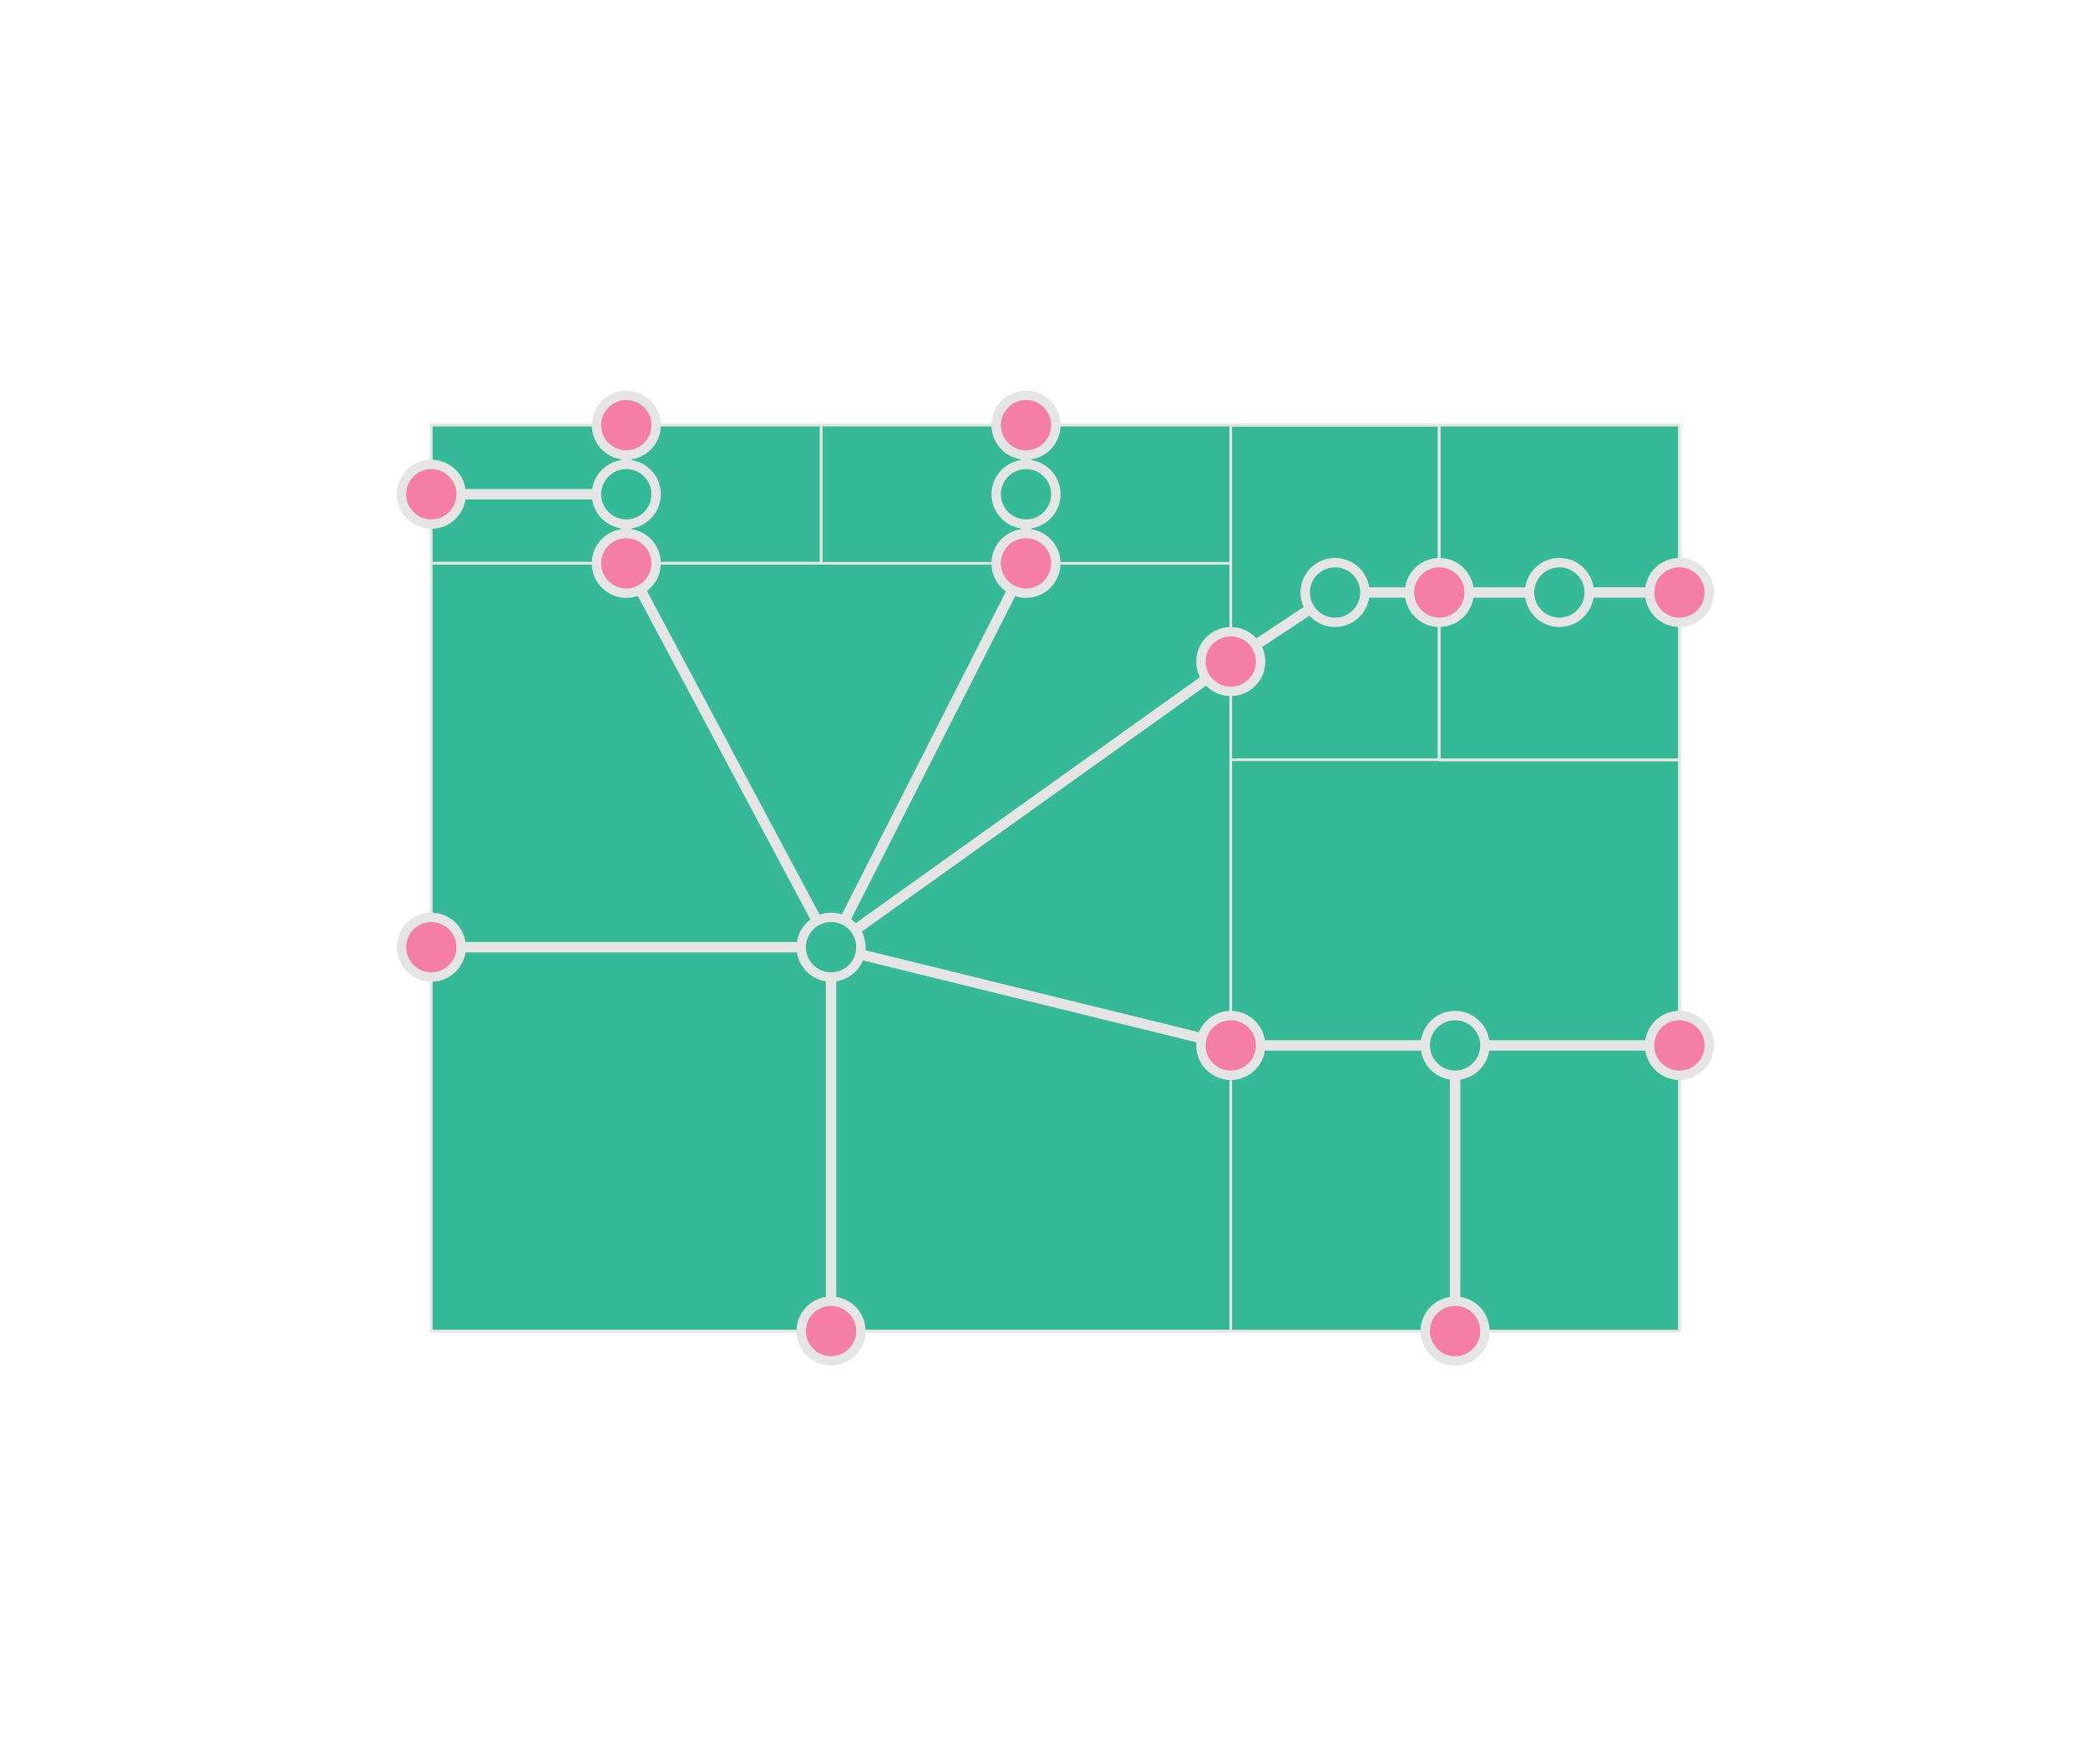 <?xml version="1.0" encoding="UTF-8" standalone="no"?>
<svg
   width="400mm"
   height="338mm"
   version="1.1"
   id="svg68"
   sodipodi:docname="0.svg"
   inkscape:version="1.3 (0e150ed6c4, 2023-07-21)"
   inkscape:export-filename="1.pdf"
   inkscape:export-xdpi="400"
   inkscape:export-ydpi="400"
   xmlns:inkscape="http://www.inkscape.org/namespaces/inkscape"
   xmlns:sodipodi="http://sodipodi.sourceforge.net/DTD/sodipodi-0.dtd"
   xmlns="http://www.w3.org/2000/svg"
   xmlns:svg="http://www.w3.org/2000/svg">
  <sodipodi:namedview
     id="namedview70"
     pagecolor="#121212"
     bordercolor="#666666"
     borderopacity="1.0"
     inkscape:showpageshadow="2"
     inkscape:pageopacity="0.0"
     inkscape:pagecheckerboard="0"
     inkscape:deskcolor="#d1d1d1"
     inkscape:document-units="mm"
     showgrid="false"
     inkscape:zoom="0.73895464"
     inkscape:cx="675.95489"
     inkscape:cy="725.34899"
     inkscape:window-width="1920"
     inkscape:window-height="1043"
     inkscape:window-x="0"
     inkscape:window-y="0"
     inkscape:window-maximized="1"
     inkscape:current-layer="svg68" />
  <defs
     id="defs2" />
  <g
     id="g66"
     transform="translate(-369.716,-2.96)"
     style="fill:#35b996;fill-opacity:1;stroke:#e5e5e5;stroke-opacity:1;stroke-width:1.89;stroke-dasharray:none">
    <polygon
       points="964.341,310.799 964.341,410.824 682.018,410.824 682.018,310.799 "
       style="mix-blend-mode:normal;fill:#35b996;fill-opacity:1;stroke:#e5e5e5;stroke-width:1.89;stroke-linecap:butt;stroke-linejoin:bevel;stroke-opacity:1;paint-order:markers fill stroke;stroke-dasharray:none"
       id="polygon4" />
    <polygon
       points="682.018,410.824 964.341,410.824 "
       style="mix-blend-mode:normal;fill:#35b996;fill-opacity:1;stroke:#e5e5e5;stroke-width:1.89;stroke-linecap:butt;stroke-linejoin:bevel;stroke-opacity:1;paint-order:markers fill stroke;stroke-dasharray:none"
       id="polygon6" />
    <polygon
       points="964.341,410.824 964.341,310.799 "
       style="mix-blend-mode:normal;fill:#35b996;fill-opacity:1;stroke:#e5e5e5;stroke-width:1.89;stroke-linecap:butt;stroke-linejoin:bevel;stroke-opacity:1;paint-order:markers fill stroke;stroke-dasharray:none"
       id="polygon8" />
    <polygon
       points="682.018,310.799 682.018,410.824 "
       style="mix-blend-mode:normal;fill:#35b996;fill-opacity:1;stroke:#e5e5e5;stroke-width:1.89;stroke-linecap:butt;stroke-linejoin:bevel;stroke-opacity:1;paint-order:markers fill stroke;stroke-dasharray:none"
       id="polygon10" />
    <polygon
       points="964.341,310.799 682.018,310.799 "
       style="mix-blend-mode:normal;fill:#35b996;fill-opacity:1;stroke:#e5e5e5;stroke-width:1.89;stroke-linecap:butt;stroke-linejoin:bevel;stroke-opacity:1;paint-order:markers fill stroke;stroke-dasharray:none"
       id="polygon12" />
    <polygon
       points="682.018,410.824 964.341,410.824 964.341,310.799 682.018,310.799 "
       style="mix-blend-mode:normal;fill:#35b996;fill-opacity:1;stroke:#e5e5e5;stroke-width:1.89;stroke-linecap:butt;stroke-linejoin:bevel;stroke-opacity:1;paint-order:markers fill stroke;stroke-dasharray:none"
       id="polygon14" />
    <polygon
       points="682.018,966.681 682.018,410.824 964.341,410.824 1260.856,410.824 1260.856,553.048 1260.856,966.681 "
       style="mix-blend-mode:normal;fill:#35b996;fill-opacity:1;stroke:#e5e5e5;stroke-width:1.89;stroke-linecap:butt;stroke-linejoin:bevel;stroke-opacity:1;paint-order:markers fill stroke;stroke-dasharray:none"
       id="polygon16" />
    <polygon
       points="682.018,410.824 682.018,966.681 "
       style="mix-blend-mode:normal;fill:#35b996;fill-opacity:1;stroke:#e5e5e5;stroke-width:1.89;stroke-linecap:butt;stroke-linejoin:bevel;stroke-opacity:1;paint-order:markers fill stroke;stroke-dasharray:none"
       id="polygon18" />
    <polygon
       points="964.341,410.824 1260.856,410.824 "
       style="mix-blend-mode:normal;fill:#35b996;fill-opacity:1;stroke:#e5e5e5;stroke-width:1.89;stroke-linecap:butt;stroke-linejoin:bevel;stroke-opacity:1;paint-order:markers fill stroke;stroke-dasharray:none"
       id="polygon20" />
    <polygon
       points="1260.856,553.048 1260.856,410.824 964.341,410.824 682.018,410.824 682.018,966.681 1260.856,966.681 "
       style="mix-blend-mode:normal;fill:#35b996;fill-opacity:1;stroke:#e5e5e5;stroke-width:1.89;stroke-linecap:butt;stroke-linejoin:bevel;stroke-opacity:1;paint-order:markers fill stroke;stroke-dasharray:none"
       id="polygon22" />
    <polygon
       points="682.018,966.681 1260.856,966.681 "
       style="mix-blend-mode:normal;fill:#35b996;fill-opacity:1;stroke:#e5e5e5;stroke-width:1.89;stroke-linecap:butt;stroke-linejoin:bevel;stroke-opacity:1;paint-order:markers fill stroke;stroke-dasharray:none"
       id="polygon24" />
    <polygon
       points="1260.856,553.048 1260.856,410.824 "
       style="mix-blend-mode:normal;fill:#35b996;fill-opacity:1;stroke:#e5e5e5;stroke-width:1.89;stroke-linecap:butt;stroke-linejoin:bevel;stroke-opacity:1;paint-order:markers fill stroke;stroke-dasharray:none"
       id="polygon26" />
    <polygon
       points="1260.856,966.681 1260.856,553.048 "
       style="mix-blend-mode:normal;fill:#35b996;fill-opacity:1;stroke:#e5e5e5;stroke-width:1.89;stroke-linecap:butt;stroke-linejoin:bevel;stroke-opacity:1;paint-order:markers fill stroke;stroke-dasharray:none"
       id="polygon28" />
    <polygon
       points="1260.856,310.799 1260.856,410.824 964.341,410.824 964.341,310.799 "
       style="mix-blend-mode:normal;fill:#35b996;fill-opacity:1;stroke:#e5e5e5;stroke-width:1.89;stroke-linecap:butt;stroke-linejoin:bevel;stroke-opacity:1;paint-order:markers fill stroke;stroke-dasharray:none"
       id="polygon30" />
    <polygon
       points="1260.856,310.799 964.341,310.799 "
       style="mix-blend-mode:normal;fill:#35b996;fill-opacity:1;stroke:#e5e5e5;stroke-width:1.89;stroke-linecap:butt;stroke-linejoin:bevel;stroke-opacity:1;paint-order:markers fill stroke;stroke-dasharray:none"
       id="polygon32" />
    <polygon
       points="964.341,410.824 1260.856,410.824 1260.856,310.799 964.341,310.799 "
       style="mix-blend-mode:normal;fill:#35b996;fill-opacity:1;stroke:#e5e5e5;stroke-width:1.89;stroke-linecap:butt;stroke-linejoin:bevel;stroke-opacity:1;paint-order:markers fill stroke;stroke-dasharray:none"
       id="polygon34" />
    <polygon
       points="1260.856,410.824 1260.856,310.799 "
       style="mix-blend-mode:normal;fill:#35b996;fill-opacity:1;stroke:#e5e5e5;stroke-width:1.89;stroke-linecap:butt;stroke-linejoin:bevel;stroke-opacity:1;paint-order:markers fill stroke;stroke-dasharray:none"
       id="polygon36" />
    <polygon
       points="1260.856,553.048 1411.851,553.048 "
       style="mix-blend-mode:normal;fill:#35b996;fill-opacity:1;stroke:#e5e5e5;stroke-width:1.89;stroke-linecap:butt;stroke-linejoin:bevel;stroke-opacity:1;paint-order:markers fill stroke;stroke-dasharray:none"
       id="polygon38" />
    <polygon
       points="1260.856,310.799 1260.856,410.824 1260.856,553.048 1411.851,553.048 1411.851,310.799 "
       style="mix-blend-mode:normal;fill:#35b996;fill-opacity:1;stroke:#e5e5e5;stroke-width:1.89;stroke-linecap:butt;stroke-linejoin:bevel;stroke-opacity:1;paint-order:markers fill stroke;stroke-dasharray:none"
       id="polygon40" />
    <polygon
       points="1260.856,410.824 1260.856,310.799 1411.851,310.799 1411.851,553.048 1260.856,553.048 "
       style="mix-blend-mode:normal;fill:#35b996;fill-opacity:1;stroke:#e5e5e5;stroke-width:1.89;stroke-linecap:butt;stroke-linejoin:bevel;stroke-opacity:1;paint-order:markers fill stroke;stroke-dasharray:none"
       id="polygon42" />
    <polygon
       points="1411.851,553.048 1411.851,310.799 "
       style="mix-blend-mode:normal;fill:#35b996;fill-opacity:1;stroke:#e5e5e5;stroke-width:1.89;stroke-linecap:butt;stroke-linejoin:bevel;stroke-opacity:1;paint-order:markers fill stroke;stroke-dasharray:none"
       id="polygon44" />
    <polygon
       points="1411.851,310.799 1260.856,310.799 "
       style="mix-blend-mode:normal;fill:#35b996;fill-opacity:1;stroke:#e5e5e5;stroke-width:1.89;stroke-linecap:butt;stroke-linejoin:bevel;stroke-opacity:1;paint-order:markers fill stroke;stroke-dasharray:none"
       id="polygon46" />
    <polygon
       points="1260.856,553.048 1411.851,553.048 1585.698,553.048 1585.698,966.681 1260.856,966.681 "
       style="mix-blend-mode:normal;fill:#35b996;fill-opacity:1;stroke:#e5e5e5;stroke-width:1.89;stroke-linecap:butt;stroke-linejoin:bevel;stroke-opacity:1;paint-order:markers fill stroke;stroke-dasharray:none"
       id="polygon48" />
    <polygon
       points="1260.856,966.681 1585.698,966.681 "
       style="mix-blend-mode:normal;fill:#35b996;fill-opacity:1;stroke:#e5e5e5;stroke-width:1.89;stroke-linecap:butt;stroke-linejoin:bevel;stroke-opacity:1;paint-order:markers fill stroke;stroke-dasharray:none"
       id="polygon50" />
    <polygon
       points="1411.851,553.048 1260.856,553.048 1260.856,966.681 1585.698,966.681 1585.698,553.048 "
       style="mix-blend-mode:normal;fill:#35b996;fill-opacity:1;stroke:#e5e5e5;stroke-width:1.89;stroke-linecap:butt;stroke-linejoin:bevel;stroke-opacity:1;paint-order:markers fill stroke;stroke-dasharray:none"
       id="polygon52" />
    <polygon
       points="1585.698,966.681 1585.698,553.048 "
       style="mix-blend-mode:normal;fill:#35b996;fill-opacity:1;stroke:#e5e5e5;stroke-width:1.89;stroke-linecap:butt;stroke-linejoin:bevel;stroke-opacity:1;paint-order:markers fill stroke;stroke-dasharray:none"
       id="polygon54" />
    <polygon
       points="1411.851,553.048 1585.698,553.048 "
       style="mix-blend-mode:normal;fill:#35b996;fill-opacity:1;stroke:#e5e5e5;stroke-width:1.89;stroke-linecap:butt;stroke-linejoin:bevel;stroke-opacity:1;paint-order:markers fill stroke;stroke-dasharray:none"
       id="polygon56" />
    <polygon
       points="1585.698,310.799 1585.698,553.048 1411.851,553.048 1411.851,310.799 "
       style="mix-blend-mode:normal;fill:#35b996;fill-opacity:1;stroke:#e5e5e5;stroke-width:1.89;stroke-linecap:butt;stroke-linejoin:bevel;stroke-opacity:1;paint-order:markers fill stroke;stroke-dasharray:none"
       id="polygon58" />
    <polygon
       points="1585.698,310.799 1411.851,310.799 "
       style="mix-blend-mode:normal;fill:#35b996;fill-opacity:1;stroke:#e5e5e5;stroke-width:1.89;stroke-linecap:butt;stroke-linejoin:bevel;stroke-opacity:1;paint-order:markers fill stroke;stroke-dasharray:none"
       id="polygon60" />
    <polygon
       points="1411.851,553.048 1585.698,553.048 1585.698,310.799 1411.851,310.799 "
       style="mix-blend-mode:normal;fill:#35b996;fill-opacity:1;stroke:#e5e5e5;stroke-width:1.89;stroke-linecap:butt;stroke-linejoin:bevel;stroke-opacity:1;paint-order:markers fill stroke;stroke-dasharray:none"
       id="polygon62" />
    <polygon
       points="1585.698,553.048 1585.698,310.799 "
       style="mix-blend-mode:normal;fill:#35b996;fill-opacity:1;stroke:#e5e5e5;stroke-width:1.89;stroke-linecap:butt;stroke-linejoin:bevel;stroke-opacity:1;paint-order:markers fill stroke;stroke-dasharray:none"
       id="polygon64" />
  </g>
  <path
     style="fill:none;stroke:#e5e5e5;stroke-width:7.559;stroke-linecap:butt;stroke-linejoin:miter;stroke-dasharray:none;stroke-dashoffset:0;stroke-opacity:1"
     d="M 1053.562,756.904 H 891.141 c 0,0 -289.419,-71.112 -289.419,-71.112"
     id="path937" />
  <path
     style="fill:none;stroke:#e5e5e5;stroke-width:7.559;stroke-linecap:butt;stroke-linejoin:miter;stroke-dasharray:none;stroke-dashoffset:0;stroke-opacity:1"
     d="m 453.464,357.851 v 50.013 L 601.722,685.792 742.883,407.864 V 357.851"
     id="path939" />
  <path
     style="fill:none;stroke:#e5e5e5;stroke-width:7.559;stroke-linecap:butt;stroke-linejoin:miter;stroke-dasharray:none;stroke-dashoffset:0;stroke-opacity:1"
     d="m 601.722,685.792 289.419,-206.816 75.498,-50.013 h 75.498 86.923"
     id="path941" />
  <path
     style="fill:none;stroke:#e5e5e5;stroke-width:7.559;stroke-linecap:butt;stroke-linejoin:miter;stroke-dasharray:none;stroke-dashoffset:0;stroke-opacity:1"
     d="M 453.464,357.851 H 312.303"
     id="path943" />
  <path
     style="fill:none;stroke:#e5e5e5;stroke-width:7.559;stroke-linecap:butt;stroke-linejoin:miter;stroke-dasharray:none;stroke-dashoffset:0;stroke-opacity:1"
     d="M 742.883,357.851 V 307.839"
     id="path945" />
  <path
     style="fill:none;stroke:#e5e5e5;stroke-width:7.559;stroke-linecap:butt;stroke-linejoin:miter;stroke-dasharray:none;stroke-dashoffset:0;stroke-opacity:1"
     d="M 453.464,357.851 V 307.839"
     id="path947" />
  <path
     style="fill:none;stroke:#e5e5e5;stroke-width:7.559;stroke-linecap:butt;stroke-linejoin:miter;stroke-dasharray:none;stroke-dashoffset:0;stroke-opacity:1"
     d="M 312.303,685.792 H 601.722 V 963.721"
     id="path949" />
  <path
     style="fill:none;stroke:#e5e5e5;stroke-width:7.559;stroke-linecap:butt;stroke-linejoin:miter;stroke-dasharray:none;stroke-dashoffset:0;stroke-opacity:1"
     d="M 1053.562,963.721 V 756.904 h 162.421"
     id="path951" />
  <path
     style="fill:none;stroke:#e5e5e5;stroke-width:7.559;stroke-linecap:butt;stroke-linejoin:miter;stroke-dasharray:none;stroke-dashoffset:0;stroke-opacity:1"
     d="m 1129.059,428.963 h 86.923"
     id="path953" />
  <circle
     style="fill:#f47ea6;fill-opacity:1;stroke:#e5e5e5;stroke-width:6.803;stroke-linecap:butt;stroke-linejoin:round;stroke-miterlimit:10;stroke-dasharray:none;stroke-opacity:1"
     id="path395-5-3-3-35-2"
     cx="453.464"
     cy="307.839"
     r="21.604" />
  <circle
     style="fill:#f47ea6;fill-opacity:1;stroke:#e5e5e5;stroke-width:6.803;stroke-linecap:butt;stroke-linejoin:round;stroke-miterlimit:10;stroke-dasharray:none;stroke-opacity:1"
     id="path395-5-3-3-35-2-3"
     cx="312.303"
     cy="357.851"
     r="21.604" />
  <circle
     style="fill:#f47ea6;fill-opacity:1;stroke:#e5e5e5;stroke-width:6.803;stroke-linecap:butt;stroke-linejoin:round;stroke-miterlimit:10;stroke-dasharray:none;stroke-opacity:1"
     id="path395-5-3-3-35-2-7"
     cx="312.303"
     cy="685.792"
     r="21.604" />
  <circle
     style="fill:#35b996;fill-opacity:1;stroke:#e5e5e5;stroke-width:6.803;stroke-linecap:butt;stroke-linejoin:round;stroke-miterlimit:10;stroke-dasharray:none;stroke-opacity:1"
     id="path395-5-3-3-35-2-5"
     cx="601.722"
     cy="685.792"
     r="21.604" />
  <circle
     style="fill:#f47ea6;fill-opacity:1;stroke:#e5e5e5;stroke-width:6.803;stroke-linecap:butt;stroke-linejoin:round;stroke-miterlimit:10;stroke-dasharray:none;stroke-opacity:1"
     id="path395-5-3-3-35-2-9"
     cx="742.883"
     cy="407.864"
     r="21.604" />
  <circle
     style="fill:#35b996;fill-opacity:1;stroke:#e5e5e5;stroke-width:6.803;stroke-linecap:butt;stroke-linejoin:round;stroke-miterlimit:10;stroke-dasharray:none;stroke-opacity:1"
     id="path395-5-3-3-35-2-2"
     cx="742.883"
     cy="357.851"
     r="21.604" />
  <circle
     style="fill:#f47ea6;fill-opacity:1;stroke:#e5e5e5;stroke-width:6.803;stroke-linecap:butt;stroke-linejoin:round;stroke-miterlimit:10;stroke-dasharray:none;stroke-opacity:1"
     id="path395-5-3-3-35-2-28"
     cx="742.883"
     cy="307.839"
     r="21.604" />
  <circle
     style="fill:#f47ea6;fill-opacity:1;stroke:#e5e5e5;stroke-width:6.803;stroke-linecap:butt;stroke-linejoin:round;stroke-miterlimit:10;stroke-dasharray:none;stroke-opacity:1"
     id="path395-5-3-3-35-2-97"
     cx="891.141"
     cy="478.976"
     r="21.604" />
  <circle
     style="fill:#35b996;fill-opacity:1;stroke:#e5e5e5;stroke-width:6.803;stroke-linecap:butt;stroke-linejoin:round;stroke-miterlimit:10;stroke-dasharray:none;stroke-opacity:1"
     id="path395-5-3-3-35-2-36"
     cx="966.638"
     cy="428.963"
     r="21.604" />
  <circle
     style="fill:#f47ea6;fill-opacity:1;stroke:#e5e5e5;stroke-width:6.803;stroke-linecap:butt;stroke-linejoin:round;stroke-miterlimit:10;stroke-dasharray:none;stroke-opacity:1"
     id="path395-5-3-3-35-2-1"
     cx="1042.136"
     cy="428.963"
     r="21.604" />
  <circle
     style="fill:#35b996;fill-opacity:1;stroke:#e5e5e5;stroke-width:6.803;stroke-linecap:butt;stroke-linejoin:round;stroke-miterlimit:10;stroke-dasharray:none;stroke-opacity:1"
     id="path395-5-3-3-35-2-29"
     cx="1129.059"
     cy="428.963"
     r="21.604" />
  <circle
     style="fill:#f47ea6;fill-opacity:1;stroke:#e5e5e5;stroke-width:6.803;stroke-linecap:butt;stroke-linejoin:round;stroke-miterlimit:10;stroke-dasharray:none;stroke-opacity:1"
     id="path395-5-3-3-35-2-31"
     cx="1215.983"
     cy="756.904"
     r="21.604" />
  <circle
     style="fill:#f47ea6;fill-opacity:1;stroke:#e5e5e5;stroke-width:6.803;stroke-linecap:butt;stroke-linejoin:round;stroke-miterlimit:10;stroke-dasharray:none;stroke-opacity:1"
     id="path395-5-3-3-35-2-94"
     cx="1053.562"
     cy="963.721"
     r="21.604" />
  <circle
     style="fill:#35b996;fill-opacity:1;stroke:#e5e5e5;stroke-width:6.803;stroke-linecap:butt;stroke-linejoin:round;stroke-miterlimit:10;stroke-dasharray:none;stroke-opacity:1"
     id="path395-5-3-3-35-2-78"
     cx="1053.562"
     cy="756.904"
     r="21.604" />
  <circle
     style="fill:#f47ea6;fill-opacity:1;stroke:#e5e5e5;stroke-width:6.803;stroke-linecap:butt;stroke-linejoin:round;stroke-miterlimit:10;stroke-dasharray:none;stroke-opacity:1"
     id="path395-5-3-3-35-2-78-3"
     cx="1215.983"
     cy="428.963"
     r="21.604" />
  <circle
     style="fill:#f47ea6;fill-opacity:1;stroke:#e5e5e5;stroke-width:6.803;stroke-linecap:butt;stroke-linejoin:round;stroke-miterlimit:10;stroke-dasharray:none;stroke-opacity:1"
     id="path395-5-3-3-35-2-4"
     cx="891.141"
     cy="756.904"
     r="21.604" />
  <circle
     style="fill:#f47ea6;fill-opacity:1;stroke:#e5e5e5;stroke-width:6.803;stroke-linecap:butt;stroke-linejoin:round;stroke-miterlimit:10;stroke-dasharray:none;stroke-opacity:1"
     id="path395-5-3-3-35-2-50"
     cx="601.722"
     cy="963.721"
     r="21.604" />
  <circle
     style="fill:#35ba97;fill-opacity:1;stroke:#e5e5e5;stroke-width:6.803;stroke-linecap:butt;stroke-linejoin:round;stroke-miterlimit:10;stroke-dasharray:none;stroke-opacity:1"
     id="path395-5-3-3-35-2-0"
     cx="453.464"
     cy="357.851"
     r="21.604" />
  <circle
     style="fill:#f47ea6;fill-opacity:1;stroke:#e5e5e5;stroke-width:6.803;stroke-linecap:butt;stroke-linejoin:round;stroke-miterlimit:10;stroke-dasharray:none;stroke-opacity:1"
     id="path395-5-3-3-35-2-0-2"
     cx="453.464"
     cy="407.864"
     r="21.604" />
</svg>
